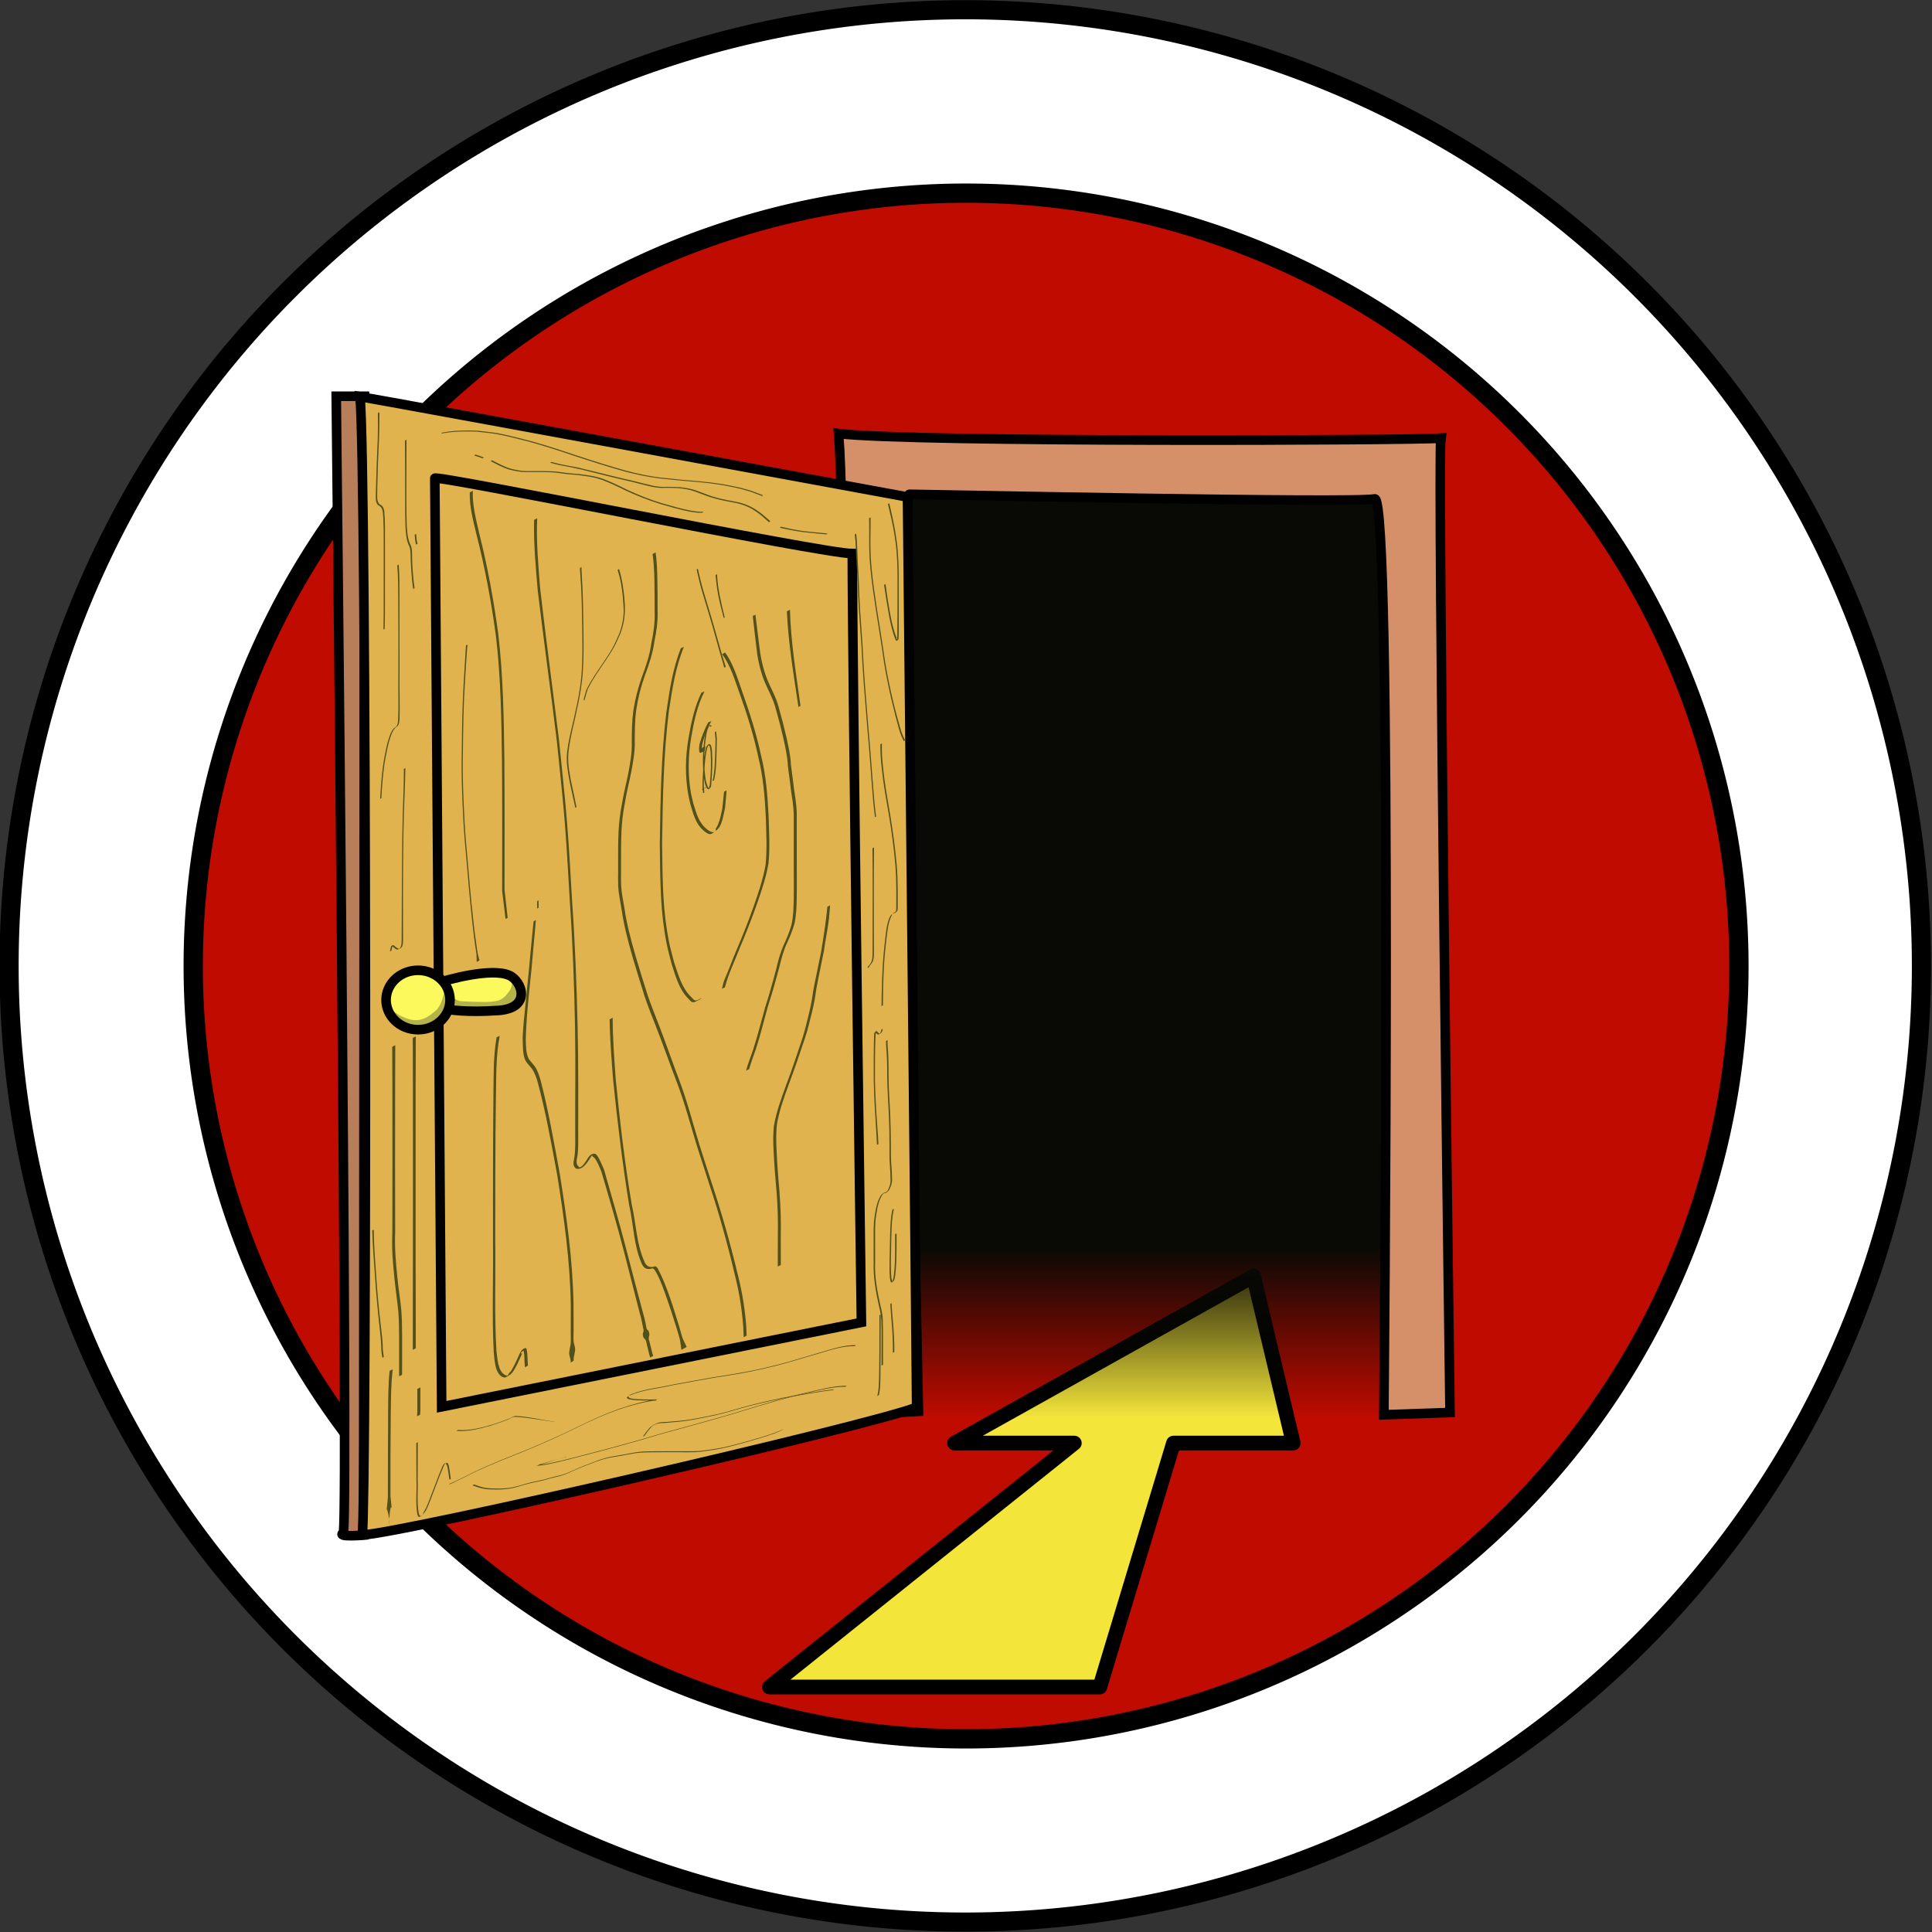 <?xml version="1.0" encoding="UTF-8" standalone="no"?>
<!-- Created with Inkscape (http://www.inkscape.org/) -->
<svg
   xmlns:dc="http://purl.org/dc/elements/1.1/"
   xmlns:cc="http://creativecommons.org/ns#"
   xmlns:rdf="http://www.w3.org/1999/02/22-rdf-syntax-ns#"
   xmlns:svg="http://www.w3.org/2000/svg"
   xmlns="http://www.w3.org/2000/svg"
   xmlns:xlink="http://www.w3.org/1999/xlink"
   xmlns:sodipodi="http://sodipodi.sourceforge.net/DTD/sodipodi-0.dtd"
   xmlns:inkscape="http://www.inkscape.org/namespaces/inkscape"
   width="500"
   height="500"
   id="svg2"
   sodipodi:version="0.32"
   inkscape:version="0.46"
   sodipodi:docname="exit.svg"
   inkscape:output_extension="org.inkscape.output.svg.inkscape"
   version="1.0">
  <rect width="100%" height="100%" fill="#333333" stroke="none"/>
  <defs
     id="defs4">
    <linearGradient
       id="linearGradient3670">
      <stop
         style="stop-color:#090905;stop-opacity:1;"
         offset="0"
         id="stop3672" />
      <stop
         style="stop-color:#090905;stop-opacity:0;"
         offset="1"
         id="stop3674" />
    </linearGradient>
    <inkscape:perspective
       sodipodi:type="inkscape:persp3d"
       inkscape:vp_x="0 : 526.18109 : 1"
       inkscape:vp_y="0 : 1000 : 0"
       inkscape:vp_z="744.09448 : 526.18109 : 1"
       inkscape:persp3d-origin="372.04724 : 350.78739 : 1"
       id="perspective10" />
    <linearGradient
       inkscape:collect="always"
       xlink:href="#linearGradient3670"
       id="linearGradient3676"
       x1="327.955"
       y1="517.673"
       x2="327.955"
       y2="561.599"
       gradientUnits="userSpaceOnUse" />
  </defs>
  <sodipodi:namedview
     id="base"
     pagecolor="#ffffff"
     bordercolor="#666666"
     borderopacity="1.0"
     inkscape:pageopacity="0.0"
     inkscape:pageshadow="2"
     inkscape:zoom="1"
     inkscape:cx="231.84307"
     inkscape:cy="157.03431"
     inkscape:document-units="px"
     inkscape:current-layer="layer1"
     showgrid="false"
     inkscape:window-width="1280"
     inkscape:window-height="982"
     inkscape:window-x="0"
     inkscape:window-y="42"
     showguides="true"
     inkscape:guide-bbox="true" />
  <g
     inkscape:label="Calque 1"
     inkscape:groupmode="layer"
     id="layer1"
     transform="translate(-40,-194.862)">
    <path
       sodipodi:type="arc"
       style="opacity:1;fill:#ffffff;fill-opacity:1;stroke:#000000;stroke-width:4.18;stroke-linecap:round;stroke-linejoin:round;stroke-miterlimit:4;stroke-dasharray:none;stroke-opacity:1"
       id="path3400"
       sodipodi:cx="583"
       sodipodi:cy="71.36219"
       sodipodi:rx="209"
       sodipodi:ry="209"
       d="M 792,71.362 A 209,209 0 1 1 374,71.362 A 209,209 0 1 1 792,71.362 z"
       transform="matrix(1.184,0,0,1.184,-400.464,360.346)" />
    <path
       transform="matrix(0.957,0,0,0.957,-267.912,376.571)"
       d="M 792,71.362 A 209,209 0 1 1 374,71.362 A 209,209 0 1 1 792,71.362 z"
       sodipodi:ry="209"
       sodipodi:rx="209"
       sodipodi:cy="71.36219"
       sodipodi:cx="583"
       id="path3468"
       style="opacity:1;fill:#bf0b00;fill-opacity:1;stroke:#000000;stroke-width:5.212;stroke-linecap:round;stroke-linejoin:round;stroke-miterlimit:4;stroke-dasharray:none;stroke-opacity:1"
       sodipodi:type="arc" />
    <g
       id="g3689">
      <path
         id="path3684"
         d="M 364.402,525.109 L 287.042,568.331 L 318.034,568.331 L 239.132,631.459 L 324.635,631.459 L 343.697,568.331 L 374.689,568.331 L 364.402,525.109 z"
         style="opacity:1;fill:#f3e53a;fill-opacity:1;stroke:#000000;stroke-width:3.806;stroke-linecap:round;stroke-linejoin:round;stroke-miterlimit:4;stroke-dasharray:none;stroke-opacity:1" />
      <rect
         y="319.828"
         x="271.024"
         height="241.771"
         width="129.763"
         id="rect2616"
         style="fill:url(#linearGradient3676);fill-opacity:1;stroke:none;stroke-width:3;stroke-linecap:round;stroke-linejoin:round;stroke-miterlimit:4;stroke-dasharray:none;stroke-opacity:1" />
      <path
         sodipodi:nodetypes="cssccccsc"
         id="path2385"
         d="M 277.696,560.123 C 277.696,560.123 272.382,322.78 275.334,322.78 C 278.286,322.78 391.054,325.141 395.777,323.96 C 400.5,322.78 398.138,561.008 398.138,561.008 L 415.26,560.418 C 415.26,560.418 411.984,313.839 412.899,308.256 C 406.699,308.846 276.517,309.405 257.031,307.075 C 260.276,348.139 254.375,561.008 259.098,561.008 C 263.858,561.008 277.696,560.123 277.696,560.123 z"
         style="fill:#d5906a;fill-opacity:1;fill-rule:evenodd;stroke:#000000;stroke-width:2.48;stroke-linecap:butt;stroke-linejoin:miter;stroke-miterlimit:4;stroke-dasharray:none;stroke-opacity:1" />
      <path
         sodipodi:nodetypes="ccccc"
         id="path3157"
         d="M 134.322,297.413 L 127.017,297.413 C 127.017,297.413 130.148,579.212 128.895,591.528 C 126.808,592.781 134.114,592.154 134.114,592.154 L 134.322,297.413 z"
         style="fill:#b87e5a;fill-opacity:1;fill-rule:evenodd;stroke:#000000;stroke-width:2.48;stroke-linecap:butt;stroke-linejoin:miter;stroke-miterlimit:4;stroke-dasharray:none;stroke-opacity:1" />
      <path
         sodipodi:nodetypes="ccccc"
         id="path2383"
         d="M 274.862,323.488 C 274.862,323.488 140.249,298.691 133.164,297.51 C 134.935,314.337 134.935,583.857 133.755,592.123 C 144.677,591.532 264.234,564.078 277.223,559.06 C 277.223,551.975 274.862,323.488 274.862,323.488 z"
         style="fill:#e0b34e;fill-opacity:1;fill-rule:evenodd;stroke:#000000;stroke-width:2.48;stroke-linecap:butt;stroke-linejoin:miter;stroke-miterlimit:4;stroke-dasharray:none;stroke-opacity:1" />
      <path
         sodipodi:nodetypes="ccccc"
         id="path3159"
         d="M 152.53,318.647 L 154.301,558.942 L 262.935,537.097 C 262.935,537.097 260.574,365.879 260.574,338.13 C 252.899,338.13 151.939,317.466 152.53,318.647 z"
         style="fill:none;fill-rule:evenodd;stroke:#000000;stroke-width:2.48;stroke-linecap:butt;stroke-linejoin:miter;stroke-miterlimit:4;stroke-dasharray:none;stroke-opacity:1" />
      <g
         style="stroke-width:3;stroke-miterlimit:4;stroke-dasharray:none"
         transform="matrix(0.827,0,0,0.827,-22.441,205.747)"
         id="g3174">
        <path
           style="fill:#fcf95c;fill-opacity:1;fill-rule:evenodd;stroke:none;stroke-width:3;stroke-linecap:butt;stroke-linejoin:miter;stroke-miterlimit:4;stroke-dasharray:none;stroke-opacity:1"
           d="M 206.344,290.5 C 200.824,290.5 196.344,294.656 196.344,299.781 C 196.344,304.907 200.824,309.062 206.344,309.062 C 211.196,309.062 215.217,305.853 216.125,301.594 C 221.021,302.563 226.761,303.366 231.5,303.031 C 241.874,302.298 237.885,295.277 234.906,292.094 C 232.296,289.305 217.788,292.922 214.062,293.906 C 212.228,291.824 209.465,290.5 206.344,290.5 z"
           id="path3169" />
        <path
           style="fill:#b4b24a;fill-opacity:1;fill-rule:evenodd;stroke:none;stroke-width:3;stroke-linecap:butt;stroke-linejoin:miter;stroke-miterlimit:4;stroke-dasharray:none;stroke-opacity:1"
           d="M 196.475,299.925 C 196.475,300.935 197.864,303.397 201.652,305.102 C 205.723,306.934 208.422,306.201 211.879,303.082 C 214.388,300.818 214.657,295.695 214.657,295.695 C 214.657,295.695 217.12,300.051 219.898,300.177 C 231.25,300.693 232.146,300.493 234.608,297.399 C 236.676,294.8 235.113,292.98 235.113,292.98 C 235.113,292.98 244.457,301.187 231.956,303.334 C 219.456,305.481 216.551,302.135 216.551,302.135 C 216.551,302.135 214.91,310.026 206.197,308.89 C 197.485,307.753 196.98,300.051 196.475,299.925 z"
           id="path3167"
           sodipodi:nodetypes="csscsscscsc" />
        <path
           style="fill:none;fill-opacity:1;fill-rule:evenodd;stroke:#000000;stroke-width:3;stroke-linecap:butt;stroke-linejoin:miter;stroke-miterlimit:4;stroke-dasharray:none;stroke-opacity:1"
           d="M 214.181,293.924 C 214.181,293.924 229.049,289.417 234.907,292.083 C 238.982,293.938 241.875,302.312 231.501,303.045 C 221.127,303.778 215.797,302.727 215.797,302.727"
           id="path3165"
           sodipodi:nodetypes="cssc" />
        <path
           sodipodi:type="arc"
           style="opacity:1;fill:none;fill-opacity:1;stroke:#000000;stroke-width:3;stroke-linecap:round;stroke-linejoin:round;stroke-miterlimit:4;stroke-dasharray:none;stroke-opacity:1"
           id="path3163"
           sodipodi:cx="328.57144"
           sodipodi:cy="317.36218"
           sodipodi:rx="10"
           sodipodi:ry="9.2857141"
           d="M 338.571,317.362 A 10,9.286 0 1 1 318.571,317.362 A 10,9.286 0 1 1 338.571,317.362 z"
           transform="translate(-122.242,-17.591)" />
      </g>
      <path
         d="M 224.095,381.474 C 223.152,383.152 222.445,384.951 221.913,386.798 C 221.744,387.45 221.572,388.121 221.747,388.793 C 221.776,388.904 221.811,389.02 221.886,389.106 C 221.936,389.163 222.151,389.137 222.097,389.19 C 221.952,389.336 221.726,389.365 221.54,389.453 C 221.623,389.092 221.706,388.731 221.789,388.37 L 222.57,387.991 C 222.507,388.37 222.444,388.748 222.381,389.127 C 222.035,389.313 221.716,389.564 221.343,389.687 C 220.67,389.908 220.977,387.402 221.121,387.174 C 221.652,385.325 222.363,383.528 223.277,381.832 L 224.095,381.474 z"
         id="path2508"
         style="fill:#52501b;fill-opacity:1;stroke:none;stroke-width:3;stroke-linecap:round;stroke-linejoin:round;stroke-miterlimit:4;stroke-dasharray:none;stroke-opacity:1" />
      <path
         d="M 222.324,373.799 C 220.443,377.465 219.6,381.601 218.894,385.629 C 218.085,390.418 217.971,395.273 218.813,400.068 C 218.965,400.934 219.196,401.784 219.388,402.641 C 220.276,405.594 220.991,408.383 223.774,410.036 C 224.406,410.214 224.678,410.467 225.247,409.86 C 225.331,409.77 225.156,409.609 225.197,409.493 C 225.341,409.089 225.62,408.745 225.783,408.348 C 226.452,406.717 226.517,406.006 226.923,404.191 C 227.079,402.713 227.235,401.234 227.391,399.756 L 228.05,399.428 C 227.919,400.897 227.788,402.367 227.657,403.837 C 227.385,405.115 226.915,408.054 225.999,409.153 C 225.592,409.643 225.077,410.038 224.558,410.407 C 224.326,410.572 224.054,410.719 223.769,410.738 C 223.514,410.756 223.281,410.588 223.037,410.512 C 220.258,408.808 219.552,406.008 218.676,403.024 C 218.487,402.162 218.259,401.308 218.108,400.439 C 217.277,395.635 217.354,390.778 218.175,385.98 C 218.862,381.959 219.711,377.848 221.506,374.157 L 222.324,373.799 z"
         id="path2510"
         style="fill:#52501b;fill-opacity:1;stroke:none;stroke-width:3;stroke-linecap:round;stroke-linejoin:round;stroke-miterlimit:4;stroke-dasharray:none;stroke-opacity:1" />
      <path
         d="M 217.002,362.267 C 214.807,367.569 213.957,373.277 213.105,378.913 C 211.703,390.227 211.524,401.644 211.349,413.028 C 211.471,420.54 211.413,428.087 212.594,435.529 C 213.255,439.693 213.484,440.191 214.512,444.089 C 215.541,447.159 216.468,450.58 218.891,452.905 C 219.237,453.237 219.554,453.756 220.033,453.779 C 220.646,453.809 221.158,453.287 221.721,453.042 L 221.062,453.561 C 220.478,453.786 219.933,454.283 219.309,454.236 C 218.827,454.199 218.512,453.679 218.167,453.34 C 215.762,450.98 214.861,447.538 213.851,444.447 C 212.857,440.586 212.606,439.972 211.966,435.859 C 210.806,428.406 210.872,420.851 210.753,413.331 C 210.921,401.955 211.093,390.55 212.442,379.239 C 213.264,373.623 214.079,367.941 216.201,362.638 L 217.002,362.267 z"
         id="path2512"
         style="fill:#52501b;fill-opacity:1;stroke:none;stroke-width:3;stroke-linecap:round;stroke-linejoin:round;stroke-miterlimit:4;stroke-dasharray:none;stroke-opacity:1" />
      <path
         d="M 227.656,363.712 C 229.829,366.719 230.866,370.428 232.097,373.889 C 234.029,379.322 235.774,384.821 236.983,390.462 C 238.238,395.48 238.632,400.63 238.9,405.777 C 239.03,409.955 239.296,414.145 238.89,418.313 C 238.262,421.922 237.078,425.415 235.88,428.868 C 234.509,432.723 233.014,436.533 231.41,440.296 C 230.132,443.652 228.495,446.898 227.606,450.384 L 226.846,450.749 C 226.986,450.177 227.092,449.596 227.267,449.034 C 227.434,448.497 228.258,446.6 228.449,446.129 C 229.189,444.304 229.858,442.449 230.65,440.645 C 232.262,436.888 233.755,433.079 235.119,429.224 C 236.321,425.779 237.499,422.29 238.132,418.69 C 238.558,414.521 238.302,410.327 238.185,406.146 C 237.923,401.004 237.51,395.862 236.262,390.849 C 235.078,385.204 233.352,379.7 231.398,374.276 C 230.155,370.836 229.099,367.136 226.892,364.171 L 227.656,363.712 z"
         id="path2514"
         style="fill:#52501b;fill-opacity:1;stroke:none;stroke-width:3;stroke-linecap:round;stroke-linejoin:round;stroke-miterlimit:4;stroke-dasharray:none;stroke-opacity:1" />
      <path
         d="M 209.674,337.826 C 209.98,339.922 210.056,342.038 210.114,344.152 C 210.181,347.056 210.18,349.96 210.184,352.864 C 210.297,355.64 209.878,358.369 209.324,361.076 C 208.921,364.036 207.953,366.854 206.914,369.64 C 205.869,372.537 205.117,375.521 204.656,378.564 C 204.309,381.19 204.285,383.843 204.264,386.488 C 204.394,389.35 203.812,392.147 203.309,394.946 C 202.791,397.527 202.119,400.071 201.713,402.674 C 201.234,405.037 200.978,407.43 200.841,409.834 C 200.719,412.716 200.727,415.601 200.723,418.485 C 200.767,420.757 200.606,423.036 200.861,425.3 C 201.003,426.564 201.367,428.546 201.584,429.794 C 202.178,433.984 203.28,438.07 204.444,442.131 C 205.454,445.577 206.526,449.004 207.614,452.426 C 208.485,455.007 209.526,457.525 210.498,460.068 C 212.325,464.775 213.938,469.555 215.738,474.273 C 217.841,479.797 219.288,485.532 221.022,491.174 C 221.553,492.905 223.692,499.483 224.242,501.183 C 226.899,509.178 229.178,517.281 231.12,525.475 C 232.143,529.6 232.801,533.797 233.124,538.032 C 233.21,539.73 233.177,538.896 233.225,540.534 L 232.455,540.929 C 232.412,539.291 232.442,540.125 232.364,538.426 C 232.07,534.186 231.432,529.981 230.429,525.847 C 228.509,517.644 226.299,509.517 223.626,501.522 C 223.195,500.192 220.817,492.879 220.395,491.517 C 218.649,485.885 217.182,480.161 215.06,474.65 C 213.246,469.943 211.598,465.179 209.751,460.484 C 208.761,457.946 207.738,455.418 206.866,452.837 C 205.787,449.41 204.731,445.976 203.707,442.532 C 202.555,438.464 201.448,434.374 200.858,430.18 C 200.672,429.116 200.246,426.766 200.118,425.686 C 199.848,423.422 200.01,421.143 199.964,418.871 C 199.966,415.988 199.954,413.103 200.069,410.222 C 200.199,407.815 200.455,405.42 200.936,403.055 C 201.341,400.449 202.015,397.902 202.542,395.319 C 203.048,392.528 203.622,389.734 203.495,386.879 C 203.518,384.23 203.538,381.572 203.887,378.941 C 204.349,375.892 205.101,372.902 206.145,369.997 C 207.185,367.218 208.147,364.404 208.55,361.451 C 209.107,358.748 209.533,356.025 209.422,353.253 C 209.42,350.35 209.418,347.447 209.351,344.544 C 209.286,342.438 209.209,340.328 208.884,338.243 L 209.674,337.826 z"
         id="path2516"
         style="fill:#52501b;fill-opacity:1;stroke:none;stroke-width:3;stroke-linecap:round;stroke-linejoin:round;stroke-miterlimit:4;stroke-dasharray:none;stroke-opacity:1" />
      <path
         d="M 241.283,522.636 C 241.3,520.162 241.299,517.687 241.301,515.213 C 241.377,511.254 241.293,507.312 240.983,503.364 C 240.653,499.739 240.356,496.112 240.194,492.476 C 240.078,490.436 240.076,488.405 240.269,486.371 C 240.868,482.74 242.153,479.263 243.402,475.815 C 244.915,471.847 246.256,467.821 247.588,463.791 C 248.294,461.649 248.789,459.449 249.336,457.264 C 249.806,455.315 250.204,453.357 250.448,451.367 C 251.073,447.999 251.818,444.654 252.485,441.293 C 253.143,437.38 253.75,433.466 254.129,429.516 L 254.826,429.169 C 254.732,430.294 254.67,431.422 254.544,432.544 C 254.228,435.351 253.601,438.128 253.234,440.929 C 252.576,444.283 251.839,447.621 251.226,450.982 C 250.988,452.975 250.6,454.936 250.126,456.885 C 249.569,459.075 249.077,461.284 248.357,463.43 C 247.003,467.461 245.652,471.491 244.145,475.468 C 242.902,478.902 241.639,482.365 241.05,485.983 C 240.857,488.014 240.858,490.043 240.959,492.082 C 241.105,495.724 241.379,499.358 241.706,502.988 C 242.019,506.932 242.145,510.869 242.061,514.826 C 242.063,517.294 242.062,519.762 242.079,522.23 L 241.283,522.636 z"
         id="path2518"
         style="fill:#52501b;fill-opacity:1;stroke:none;stroke-width:3;stroke-linecap:round;stroke-linejoin:round;stroke-miterlimit:4;stroke-dasharray:none;stroke-opacity:1" />
      <path
         d="M 233.083,471.925 C 233.577,470.103 234.287,468.345 234.893,466.558 C 236.087,462.932 236.983,459.217 238.027,455.547 C 239.086,452.274 240.01,448.965 240.881,445.639 C 241.369,443.567 241.906,441.51 242.76,439.556 C 243.564,437.832 244.31,436.083 244.821,434.248 C 245.328,432.07 245.373,429.822 245.422,427.596 C 245.451,425.602 245.438,423.606 245.432,421.611 C 245.427,420.083 245.422,418.555 245.419,417.028 C 245.421,415.314 245.423,413.6 245.424,411.887 C 245.426,409.793 245.425,407.699 245.426,405.606 C 245.36,403.447 245.005,401.322 244.677,399.193 C 244.47,397.166 244.142,395.154 243.907,393.13 C 243.816,390.764 243.29,388.458 242.786,386.154 C 242.189,383.512 241.511,380.892 240.766,378.288 C 240.078,375.523 238.525,373.097 237.546,370.432 C 236.595,367.802 236.018,365.072 235.743,362.295 C 235.41,359.629 235.11,356.959 234.815,354.289 L 235.503,353.929 C 235.828,356.588 236.144,359.248 236.49,361.904 C 236.784,364.67 237.353,367.392 238.3,370.014 C 239.271,372.685 240.824,375.113 241.522,377.876 C 242.267,380.482 242.944,383.104 243.544,385.747 C 244.048,388.052 244.592,390.357 244.682,392.724 C 244.912,394.748 245.243,396.758 245.449,398.785 C 245.773,400.919 246.132,403.048 246.202,405.211 C 246.202,407.304 246.201,409.397 246.203,411.49 C 246.204,413.201 246.206,414.913 246.21,416.625 C 246.21,418.154 246.21,419.684 246.213,421.213 C 246.219,423.21 246.227,425.207 246.196,427.204 C 246.148,429.435 246.105,431.687 245.61,433.873 C 245.107,435.712 244.363,437.467 243.555,439.192 C 242.691,441.141 242.152,443.198 241.658,445.268 C 240.77,448.599 239.843,451.915 238.772,455.193 C 237.729,458.855 236.847,462.564 235.679,466.189 C 235.081,467.969 234.377,469.718 233.888,471.532 L 233.083,471.925 z"
         id="path2520"
         style="fill:#52501b;fill-opacity:1;stroke:none;stroke-width:3;stroke-linecap:round;stroke-linejoin:round;stroke-miterlimit:4;stroke-dasharray:none;stroke-opacity:1" />
      <path
         d="M 244.439,352.663 C 244.651,361 246.041,369.295 247.166,377.547 L 246.642,377.824 C 245.422,369.615 244.007,361.368 243.646,353.067 L 244.439,352.663 z"
         id="path2522"
         style="fill:#52501b;fill-opacity:1;stroke:none;stroke-width:3;stroke-linecap:round;stroke-linejoin:round;stroke-miterlimit:4;stroke-dasharray:none;stroke-opacity:1" />
      <path
         d="M 162.374,321.89 C 162.2,325.658 163.219,329.337 164.046,332.978 C 166.198,341.554 167.782,350.262 168.962,359.022 C 170.228,369.879 170.398,380.82 170.529,391.738 C 170.619,402.859 170.59,413.981 170.571,425.103 C 170.841,427.533 171.112,429.963 171.382,432.394 L 170.831,432.682 C 170.541,430.26 170.251,427.837 169.96,425.414 C 169.965,414.293 170.001,403.172 169.915,392.052 C 169.779,381.14 169.611,370.203 168.334,359.352 C 167.148,350.604 165.54,341.909 163.353,333.352 C 162.502,329.721 161.454,326.058 161.578,322.296 L 162.374,321.89 z"
         id="path2524"
         style="fill:#52501b;fill-opacity:1;stroke:none;stroke-width:3;stroke-linecap:round;stroke-linejoin:round;stroke-miterlimit:4;stroke-dasharray:none;stroke-opacity:1" />
      <path
         d="M 179.024,329.005 C 178.757,335.159 179.317,341.284 179.819,347.41 C 181.313,360.407 183.074,373.371 184.664,386.356 C 184.911,388.765 185.162,391.175 185.407,393.585 C 185.917,398.602 186.353,402.811 186.761,407.832 C 187.311,414.612 187.64,421.408 188.072,428.197 C 188.827,438.891 189.223,449.604 189.483,460.32 C 189.597,465.249 189.632,470.179 189.649,475.109 C 189.655,476.953 189.654,478.798 189.647,480.642 C 189.639,482.94 189.638,485.238 189.638,487.536 C 189.618,489.59 189.736,491.644 189.481,493.686 C 189.377,494.803 188.803,495.928 189.755,496.779 C 189.992,497.248 190.356,496.666 190.602,496.805 C 190.707,496.863 190.222,497.073 190.28,496.968 C 190.386,496.773 190.61,496.671 190.763,496.51 C 191.319,495.929 191.278,495.919 191.729,495.228 C 192.255,494.44 192.735,493.331 193.955,493.445 C 194.743,493.518 196.17,497.212 196.331,497.593 C 198.383,504.757 200.473,511.907 202.326,519.127 C 203.66,524.174 204.936,529.238 206.309,534.274 C 206.417,534.67 206.529,535.065 206.634,535.461 C 206.798,536.084 206.94,536.642 207.064,537.27 C 207.087,537.384 207.288,538.619 207.342,538.724 C 207.461,538.957 207.691,539.114 207.865,539.309 C 207.931,539.594 208.061,539.871 208.064,540.164 C 208.068,540.548 207.873,540.919 207.886,541.304 C 207.897,541.624 208.053,541.923 208.133,542.234 C 208.379,543.185 208.572,544.145 208.826,545.095 C 208.902,545.318 208.978,545.54 209.054,545.763 L 208.279,546.19 C 208.205,545.965 208.13,545.739 208.056,545.513 C 207.804,544.563 207.611,543.602 207.364,542.651 C 207.283,542.339 207.258,542.006 207.115,541.717 C 206.976,541.439 206.672,541.266 206.535,540.987 C 206.406,540.722 206.403,540.412 206.336,540.124 C 206.412,539.797 206.548,539.477 206.563,539.142 C 206.573,538.893 206.456,538.656 206.41,538.412 C 206.174,537.158 205.933,535.905 205.56,534.682 C 204.226,529.625 203.001,524.54 201.67,519.482 C 199.816,512.273 197.722,505.134 195.614,497.996 C 195.098,496.819 194.681,495.621 193.9,494.586 C 193.719,494.346 193.363,494.248 193.239,493.975 C 193.179,493.843 193.561,493.498 193.448,493.591 C 193.221,493.777 192.678,494.654 192.535,494.874 C 191.823,495.998 190.532,497.841 188.994,497.25 C 187.993,496.316 188.567,495.284 188.689,494.077 C 188.961,492.036 188.851,489.983 188.868,487.929 C 188.868,485.633 188.867,483.337 188.864,481.041 C 188.863,479.193 188.877,477.344 188.889,475.496 C 188.912,470.551 188.899,465.605 188.817,460.661 C 188.617,449.93 188.228,439.204 187.494,428.495 C 187.069,421.704 186.745,414.907 186.2,408.124 C 185.777,402.869 185.387,399.131 184.853,393.874 C 184.609,391.464 184.359,389.055 184.112,386.645 C 182.523,373.672 180.731,360.723 179.174,347.745 C 178.649,341.642 178.073,335.544 178.227,329.41 L 179.024,329.005 z"
         id="path2526"
         style="fill:#52501b;fill-opacity:1;stroke:none;stroke-width:3;stroke-linecap:round;stroke-linejoin:round;stroke-miterlimit:4;stroke-dasharray:none;stroke-opacity:1" />
      <path
         d="M 198.565,458.257 C 198.556,463.562 198.969,468.869 199.351,474.159 C 200.408,484.951 201.671,495.727 203.46,506.424 C 204.645,511.46 204.677,516.931 206.917,521.675 C 207.436,522.612 208.069,522.868 209.083,522.706 C 209.274,522.676 209.468,522.53 209.653,522.59 C 209.878,522.662 210.006,522.902 210.183,523.059 C 212.71,527.844 214.206,533.173 215.826,538.322 C 216.892,542.011 216.236,540.312 217.711,543.45 L 216.354,544.192 C 215.819,540.607 216.206,542.442 215.142,538.697 C 214.143,535.503 213.119,532.318 211.971,529.173 C 211.403,527.614 210.879,526.201 210.134,524.73 C 209.924,524.316 209.665,523.929 209.431,523.528 C 209.268,523.394 209.146,523.182 208.943,523.127 C 208.754,523.075 208.561,523.211 208.367,523.237 C 208.178,523.263 207.987,523.291 207.796,523.283 C 206.977,523.248 206.556,522.79 206.164,522.101 C 203.98,517.308 203.987,511.825 202.831,506.758 C 201.09,496.055 199.804,485.286 198.69,474.501 C 198.282,469.231 197.85,463.947 197.771,458.661 L 198.565,458.257 z"
         id="path2528"
         style="fill:#52501b;fill-opacity:1;stroke:none;stroke-width:3;stroke-linecap:round;stroke-linejoin:round;stroke-miterlimit:4;stroke-dasharray:none;stroke-opacity:1" />
      <path
         d="M 169.325,462.939 C 168.295,468.244 168.445,473.755 168.337,479.14 C 168.166,491.283 168.17,503.427 168.164,515.571 C 168.305,525.153 167.907,534.752 168.467,544.324 C 168.733,546.119 168.732,549.815 170.817,550.764 C 171.012,550.852 171.238,550.836 171.449,550.873 C 171.429,550.849 171.373,550.828 171.389,550.802 C 172.949,548.438 171.169,551.56 172.7,548.908 C 173.329,547.818 173.808,546.665 174.33,545.522 C 174.727,544.707 175.025,543.908 176.071,543.73 C 176.332,543.686 176.458,545.162 176.474,545.307 C 176.548,546.302 176.529,547.296 176.63,548.289 L 175.846,548.699 C 175.743,547.706 175.763,546.712 175.689,545.717 C 175.652,545.38 175.616,544.841 175.499,544.501 C 175.471,544.418 175.309,544.355 175.356,544.281 C 175.471,544.099 175.674,543.829 175.877,543.899 C 176.341,544.061 174.003,545.048 175.118,545.162 C 174.53,546.437 173.228,549.631 172.208,550.481 C 171.763,550.852 171.217,551.08 170.721,551.38 C 170.504,551.332 170.27,551.333 170.071,551.235 C 167.97,550.197 168.02,546.554 167.766,544.686 C 167.285,535.089 167.709,525.472 167.581,515.868 C 167.585,503.735 167.571,491.602 167.689,479.469 C 167.766,474.1 167.595,468.624 168.514,463.32 L 169.325,462.939 z"
         id="path2530"
         style="fill:#52501b;fill-opacity:1;stroke:none;stroke-width:3;stroke-linecap:round;stroke-linejoin:round;stroke-miterlimit:4;stroke-dasharray:none;stroke-opacity:1" />
      <path
         d="M 187.674,547.521 C 187.827,546.641 187.279,545.877 187.304,545.033 C 187.33,544.157 187.631,543.327 187.696,542.455 C 187.764,541.562 187.7,540.659 187.702,539.761 C 187.707,537.346 187.713,534.931 187.718,532.516 C 187.534,521.193 185.97,510.01 184.207,498.954 C 182.706,490.881 181.269,482.739 179.146,474.895 C 178.762,473.591 178.318,472.325 177.559,471.318 C 177.114,470.727 176.604,470.24 176.164,469.638 C 175.312,468.179 175.342,466.26 175.289,464.508 C 175.283,464.081 175.255,463.654 175.271,463.228 C 175.374,460.527 175.702,457.825 175.966,455.147 C 176.948,445.199 175.68,457.569 176.848,446.29 C 177.575,438.403 177.168,442.718 178.082,433.347 L 178.693,432.953 C 177.853,442.283 178.239,437.984 177.535,445.848 C 176.936,451.866 176.198,457.915 176.069,463.984 C 176.124,465.704 176.093,467.596 176.925,469.033 C 177.363,469.634 177.876,470.127 178.315,470.725 C 179.07,471.754 179.507,473.041 179.885,474.362 C 181.94,482.253 183.341,490.417 184.845,498.507 C 186.603,509.559 188.192,520.73 188.425,532.045 C 188.431,534.453 188.437,536.86 188.442,539.268 C 188.444,540.164 188.373,541.065 188.447,541.956 C 188.506,542.657 188.818,543.305 188.84,544.011 C 188.871,545.016 188.355,545.963 188.47,546.991 L 187.674,547.521 z"
         id="path2532"
         style="fill:#52501b;fill-opacity:1;stroke:none;stroke-width:3;stroke-linecap:round;stroke-linejoin:round;stroke-miterlimit:4;stroke-dasharray:none;stroke-opacity:1" />
      <path
         d="M 142.3,465.359 C 142.279,468.688 142.275,472.017 142.262,475.346 C 142.249,482.236 142.239,489.127 142.245,496.017 C 142.239,501.894 142.259,507.77 142.27,513.647 C 142.109,517.5 142.403,521.316 142.808,525.142 C 143.081,528.087 143.582,531.003 143.856,533.948 C 144.036,536.193 144.054,538.446 144.068,540.697 C 144.07,543.077 144.065,545.456 144.063,547.836 C 144.061,549.58 144.064,548.638 144.053,550.663 L 143.297,551.048 C 143.289,549.03 143.29,549.97 143.291,548.229 C 143.294,545.85 143.3,543.471 143.292,541.093 C 143.28,538.843 143.265,536.592 143.088,534.348 C 142.822,531.399 142.337,528.478 142.066,525.53 C 141.661,521.699 141.354,517.88 141.535,514.022 C 141.545,508.136 141.565,502.251 141.559,496.366 C 141.565,489.482 141.555,482.598 141.542,475.713 C 141.529,472.397 141.525,469.081 141.504,465.765 L 142.3,465.359 z"
         id="path2534"
         style="fill:#52501b;fill-opacity:1;stroke:none;stroke-width:3;stroke-linecap:round;stroke-linejoin:round;stroke-miterlimit:4;stroke-dasharray:none;stroke-opacity:1" />
      <path
         d="M 147.613,463.068 C 147.58,467.497 147.57,471.925 147.568,476.354 C 147.552,483.452 147.562,490.55 147.56,497.648 C 147.55,504.546 147.568,511.445 147.566,518.343 C 147.57,523.264 147.579,528.185 147.59,533.107 C 147.596,535.779 147.599,538.451 147.604,541.123 C 147.607,542.015 147.608,542.907 147.607,543.798 L 146.825,544.197 C 146.824,543.304 146.825,542.411 146.827,541.519 C 146.832,538.842 146.836,536.165 146.842,533.487 C 146.853,528.558 146.862,523.629 146.865,518.7 C 146.864,511.8 146.882,504.899 146.872,497.999 C 146.87,490.903 146.88,483.808 146.864,476.712 C 146.861,472.299 146.852,467.886 146.819,463.473 L 147.613,463.068 z"
         id="path2536"
         style="fill:#52501b;fill-opacity:1;stroke:none;stroke-width:3;stroke-linecap:round;stroke-linejoin:round;stroke-miterlimit:4;stroke-dasharray:none;stroke-opacity:1" />
      <path
         d="M 148.795,553.92 C 148.784,555.569 148.788,557.219 148.79,558.869 C 148.815,559.584 148.79,560.289 148.722,561 L 147.93,561.394 C 148.001,560.685 148.026,559.983 148.003,559.269 C 148.005,557.621 148.01,555.973 147.999,554.325 L 148.795,553.92 z"
         id="path2538"
         style="fill:#52501b;fill-opacity:1;stroke:none;stroke-width:3;stroke-linecap:round;stroke-linejoin:round;stroke-miterlimit:4;stroke-dasharray:none;stroke-opacity:1" />
      <path
         d="M 141.641,549.273 C 141.18,552.991 141.193,556.74 141.132,560.474 C 141.042,567.694 141.044,574.914 141.054,582.134 C 141.656,588.603 141.278,581.467 140.733,587.856 C 140.665,588.66 140.828,589.467 140.875,590.272 L 140.844,590.286 C 140.796,589.481 140.825,588.669 140.702,587.87 C 139.973,583.143 139.887,588.149 140.381,582.423 C 140.397,575.205 140.398,567.987 140.444,560.769 C 140.483,557.048 140.444,553.315 140.842,549.606 L 141.641,549.273 z"
         id="path2540"
         style="fill:#52501b;fill-opacity:1;stroke:none;stroke-width:3;stroke-linecap:round;stroke-linejoin:round;stroke-miterlimit:4;stroke-dasharray:none;stroke-opacity:1" />
      <path
         d="M 138.193,301.566 C 138.186,303.828 138.181,306.088 138.094,308.349 C 137.878,312.476 137.739,316.607 137.65,320.739 C 137.648,320.894 137.611,322.909 137.613,323.191 C 137.619,323.978 137.638,324.68 138.155,325.298 C 139.004,325.768 139.208,326.082 139.438,327.028 C 139.708,330.133 139.626,333.263 139.629,336.378 C 139.626,341.07 139.625,345.763 139.623,350.456 C 139.651,352.846 139.612,355.233 139.543,357.622 L 139.235,357.778 C 139.291,355.392 139.321,353.007 139.3,350.62 C 139.304,345.928 139.317,341.235 139.306,336.542 C 139.294,333.441 139.36,330.322 139.058,327.233 C 138.824,326.282 138.616,326.009 137.779,325.524 C 137.263,324.885 137.247,324.179 137.249,323.376 C 137.249,323.165 137.303,320.98 137.305,320.914 C 137.419,316.781 137.563,312.648 137.759,308.518 C 137.835,306.267 137.824,304.018 137.799,301.766 L 138.193,301.566 z"
         id="path2542"
         style="fill:#52501b;fill-opacity:1;stroke:none;stroke-width:3;stroke-linecap:round;stroke-linejoin:round;stroke-miterlimit:4;stroke-dasharray:none;stroke-opacity:1" />
      <path
         d="M 143.195,340.979 C 143.422,343.875 143.365,346.791 143.379,349.695 C 143.399,356.085 143.398,362.475 143.403,368.865 C 143.336,372.901 143.515,376.941 143.405,380.976 C 143.346,381.505 143.352,382.115 143.03,382.575 C 142.862,382.813 142.543,382.997 142.323,383.182 C 142.195,383.346 142.05,383.497 141.938,383.672 C 141.474,384.398 141.297,384.882 141.012,385.727 C 140.405,387.524 140.079,389.373 139.723,391.232 C 139.123,394.605 138.891,398.023 138.693,401.438 L 138.389,401.591 C 138.575,398.178 138.808,394.764 139.394,391.392 C 139.741,389.537 140.058,387.693 140.648,385.897 C 140.928,385.044 141.093,384.577 141.545,383.841 C 141.653,383.665 141.793,383.511 141.916,383.347 C 142.133,383.162 142.457,382.982 142.631,382.754 C 142.972,382.306 142.971,381.688 143.039,381.161 C 143.199,377.115 143.042,373.06 143.114,369.012 C 143.116,362.626 143.117,356.24 143.069,349.853 C 143.038,346.966 143.076,344.063 142.803,341.187 L 143.195,340.979 z"
         id="path2544"
         style="fill:#52501b;fill-opacity:1;stroke:none;stroke-width:3;stroke-linecap:round;stroke-linejoin:round;stroke-miterlimit:4;stroke-dasharray:none;stroke-opacity:1" />
      <path
         d="M 144.914,393.655 C 144.856,397.703 144.634,401.747 144.513,405.793 C 144.335,412.589 144.304,419.387 144.286,426.184 C 144.277,430.156 144.289,434.129 144.313,438.101 C 144.29,438.845 144.329,439.953 143.523,440.346 C 143.311,440.45 143.086,440.528 142.868,440.619 C 142.235,440.542 141.926,439.924 141.384,439.677 C 141.472,439.634 141.568,439.495 141.65,439.549 C 141.721,439.596 141.574,439.704 141.55,439.786 C 141.446,440.15 141.402,440.534 141.301,440.901 L 140.908,441.089 C 140.951,440.933 141.177,439.76 141.233,439.71 C 141.38,439.578 141.581,439.524 141.755,439.432 C 142.277,439.697 142.594,440.29 143.219,440.352 C 143.184,440.403 143.051,440.508 143.113,440.506 C 143.214,440.503 143.295,440.413 143.372,440.347 C 143.95,439.849 143.917,438.971 143.947,438.287 C 143.966,434.302 143.983,430.317 143.996,426.332 C 144.028,419.535 144.064,412.737 144.219,405.942 C 144.326,401.914 144.542,397.885 144.521,393.855 L 144.914,393.655 z"
         id="path2546"
         style="fill:#52501b;fill-opacity:1;stroke:none;stroke-width:3;stroke-linecap:round;stroke-linejoin:round;stroke-miterlimit:4;stroke-dasharray:none;stroke-opacity:1" />
      <path
         d="M 224.406,396.984 C 224.985,394.611 225.016,392.142 225.104,389.714 C 225.111,389.441 225.188,386.523 225.175,386.22 C 225.146,385.583 225.049,384.951 224.987,384.317 L 225.32,384.143 C 225.386,384.777 225.487,385.409 225.517,386.047 C 225.526,386.243 225.452,389.376 225.448,389.54 C 225.362,391.963 225.346,394.423 224.8,396.796 L 224.406,396.984 z"
         id="path2548"
         style="fill:#52501b;fill-opacity:1;stroke:none;stroke-width:3;stroke-linecap:round;stroke-linejoin:round;stroke-miterlimit:4;stroke-dasharray:none;stroke-opacity:1" />
      <path
         d="M 221.969,398.974 C 222.422,399.11 222.261,399.179 222.399,398.676 L 222.787,398.511 C 221.846,399.396 222.306,399.429 221.602,399.222 L 221.969,398.974 z"
         id="path2550"
         style="fill:#52501b;fill-opacity:1;stroke:none;stroke-width:3;stroke-linecap:round;stroke-linejoin:round;stroke-miterlimit:4;stroke-dasharray:none;stroke-opacity:1" />
      <path
         d="M 223.843,382.933 C 223.73,382.883 223.433,382.706 223.285,382.825 C 223.241,382.861 223.401,382.906 223.388,382.961 C 223.329,383.226 223.163,383.456 223.087,383.716 C 222.799,384.704 222.723,385.564 222.578,386.595 C 222.127,389.977 222.11,393.392 222.657,396.759 C 222.725,397.038 223.12,398.991 223.689,398.894 C 223.757,398.882 223.515,398.847 223.516,398.778 C 223.516,398.511 223.632,398.256 223.69,397.995 C 223.982,395.16 224.1,392.292 223.913,389.445 C 223.869,389.15 223.841,388.853 223.782,388.56 C 223.667,387.991 223.729,387.929 223.289,387.689 C 223.265,387.676 223.333,387.737 223.325,387.763 C 223.23,388.048 223.068,388.31 222.986,388.6 C 222.859,389.052 222.797,389.52 222.702,389.98 C 222.402,391.959 222.287,393.96 222.197,395.957 C 222.166,396.651 222.107,397.344 222.122,398.038 C 222.136,398.678 222.231,399.314 222.285,399.953 L 221.952,400.126 C 221.899,399.485 221.806,398.847 221.793,398.204 C 221.779,397.51 221.84,396.816 221.871,396.121 C 221.959,394.128 222.063,392.131 222.345,390.153 C 222.395,389.893 222.622,388.3 222.921,387.924 C 223.706,386.938 224.011,387.638 224.15,388.366 C 224.206,388.661 224.232,388.961 224.273,389.259 C 224.44,392.107 224.315,394.972 224.068,397.812 C 224.017,398.076 224.047,398.369 223.915,398.602 C 222.994,400.237 222.376,397.495 222.301,396.948 C 221.778,393.572 221.804,390.155 222.232,386.765 C 222.328,386.039 222.53,383.8 222.998,383.129 C 223.161,382.897 223.394,382.713 223.637,382.569 C 223.81,382.466 224.083,382.636 224.219,382.697 L 223.843,382.933 z"
         id="path2552"
         style="fill:#52501b;fill-opacity:1;stroke:none;stroke-width:3;stroke-linecap:round;stroke-linejoin:round;stroke-miterlimit:4;stroke-dasharray:none;stroke-opacity:1" />
      <path
         d="M 227.449,367.656 C 226.677,365.147 225.993,362.61 225.273,360.085 C 224.192,356.046 222.93,352.059 221.741,348.051 C 221.159,346.139 220.714,344.195 220.291,342.244 L 220.612,342.072 C 221.045,344.019 221.498,345.959 222.067,347.873 C 223.256,351.881 224.505,355.871 225.604,359.905 C 226.329,362.423 227.014,364.955 227.837,367.442 L 227.449,367.656 z"
         id="path2554"
         style="fill:#52501b;fill-opacity:1;stroke:none;stroke-width:3;stroke-linecap:round;stroke-linejoin:round;stroke-miterlimit:4;stroke-dasharray:none;stroke-opacity:1" />
      <path
         d="M 225.57,343.461 C 225.732,347.266 226.658,350.969 227.562,354.649 L 227.303,354.789 C 226.973,353.513 226.613,352.243 226.312,350.959 C 225.752,348.561 225.391,346.112 225.18,343.66 L 225.57,343.461 z"
         id="path2556"
         style="fill:#52501b;fill-opacity:1;stroke:none;stroke-width:3;stroke-linecap:round;stroke-linejoin:round;stroke-miterlimit:4;stroke-dasharray:none;stroke-opacity:1" />
      <path
         d="M 200.214,342.145 C 200.945,344.45 201.293,346.836 201.544,349.233 C 201.899,352.581 201.808,355.506 200.599,358.696 C 200.352,359.346 200.032,359.965 199.749,360.6 C 198.61,363.195 196.929,365.478 195.357,367.816 C 193.995,369.842 194.293,369.403 193.053,371.431 C 191.655,374.064 192.288,372.578 191.306,375.952 L 190.999,376.097 C 191.943,372.727 191.319,374.212 192.715,371.58 C 193.938,369.584 193.683,369.956 195.021,367.963 C 196.59,365.626 198.275,363.347 199.413,360.754 C 199.696,360.121 200.016,359.503 200.263,358.855 C 200.966,357.004 201.381,355.012 201.413,353.03 C 201.425,352.33 201.252,350.149 201.199,349.413 C 200.943,347.025 200.606,344.641 199.826,342.359 L 200.214,342.145 z"
         id="path2558"
         style="fill:#52501b;fill-opacity:1;stroke:none;stroke-width:3;stroke-linecap:round;stroke-linejoin:round;stroke-miterlimit:4;stroke-dasharray:none;stroke-opacity:1" />
      <path
         d="M 190.503,341.637 C 190.501,341.86 190.489,342.083 190.496,342.306 C 190.541,343.809 190.674,345.31 190.739,346.812 C 190.827,348.846 190.831,349.363 190.887,351.467 C 190.926,356.356 191.136,361.253 190.961,366.142 C 190.925,367.155 190.855,368.167 190.802,369.179 C 190.391,374.328 189.13,379.343 187.999,384.366 C 187.572,386.481 187.093,388.62 187.042,390.789 C 187.032,391.214 187.056,391.639 187.064,392.064 C 187.264,395.035 187.982,397.929 188.599,400.831 C 188.806,401.803 188.992,402.78 189.188,403.754 L 188.894,403.912 C 188.072,400.043 187.052,396.197 186.706,392.247 C 186.697,391.822 186.671,391.396 186.679,390.971 C 186.722,388.793 187.223,386.649 187.662,384.528 C 188.823,379.505 190.088,374.483 190.506,369.328 C 190.559,368.316 190.629,367.304 190.666,366.291 C 190.841,361.406 190.629,356.514 190.573,351.628 C 190.51,349.608 190.499,348.945 190.403,346.985 C 190.33,345.489 190.189,343.996 190.117,342.5 C 190.106,342.279 190.112,342.058 190.11,341.837 L 190.503,341.637 z"
         id="path2560"
         style="fill:#52501b;fill-opacity:1;stroke:none;stroke-width:3;stroke-linecap:round;stroke-linejoin:round;stroke-miterlimit:4;stroke-dasharray:none;stroke-opacity:1" />
      <path
         d="M 179.008,429.977 C 179.016,429.336 179.025,428.696 179.034,428.056 L 179.369,427.885 C 179.378,428.516 179.387,429.148 179.396,429.779 L 179.008,429.977 z"
         id="path2562"
         style="fill:#52501b;fill-opacity:1;stroke:none;stroke-width:3;stroke-linecap:round;stroke-linejoin:round;stroke-miterlimit:4;stroke-dasharray:none;stroke-opacity:1" />
      <path
         d="M 160.984,361.686 C 160.688,365.036 160.525,368.396 160.306,371.752 C 159.945,377.465 159.866,383.191 159.805,388.914 C 159.64,395.412 159.925,401.903 160.275,408.389 C 160.355,409.536 160.424,410.683 160.515,411.828 C 160.594,412.825 161.046,417.691 161.132,418.707 C 161.415,422.039 161.684,425.366 162.025,428.693 C 162.391,432.359 162.797,436.024 163.334,439.67 C 163.432,440.335 163.508,441.003 163.639,441.663 C 163.756,442.258 163.931,442.84 164.077,443.428 L 163.367,443.802 C 163.348,443.147 163.367,442.489 163.31,441.837 C 163.251,441.165 163.112,440.504 163.017,439.837 C 162.907,439.056 162.793,438.276 162.693,437.494 C 162.328,434.616 162.029,431.728 161.74,428.842 C 161.401,425.514 161.134,422.185 160.852,418.852 C 160.833,418.624 160.251,412.171 160.235,411.973 C 160.143,410.828 160.074,409.681 159.994,408.535 C 159.64,402.05 159.348,395.561 159.51,389.064 C 159.566,383.345 159.646,377.623 159.986,371.912 C 160.194,368.569 160.35,365.223 160.597,361.883 L 160.984,361.686 z"
         id="path2564"
         style="fill:#52501b;fill-opacity:1;stroke:none;stroke-width:3;stroke-linecap:round;stroke-linejoin:round;stroke-miterlimit:4;stroke-dasharray:none;stroke-opacity:1" />
      <path
         d="M 147.668,335.802 C 147.435,334.967 147.393,334.097 147.324,333.237 L 147.694,333.045 C 147.766,333.898 147.813,334.762 148.057,335.588 L 147.668,335.802 z"
         id="path2566"
         style="fill:#52501b;fill-opacity:1;stroke:none;stroke-width:3;stroke-linecap:round;stroke-linejoin:round;stroke-miterlimit:4;stroke-dasharray:none;stroke-opacity:1" />
      <path
         d="M 145.205,308.685 C 145.182,311.665 145.176,314.645 145.172,317.625 C 145.169,321.988 145.127,326.351 145.264,330.712 C 145.363,332.349 145.45,334.035 146.092,335.565 C 146.437,336.179 146.566,336.83 146.625,337.522 C 146.644,339.244 146.685,340.958 146.824,342.676 C 146.92,344.156 147.074,345.628 147.284,347.096 L 146.926,347.285 C 146.706,345.817 146.56,344.345 146.464,342.863 C 146.322,341.15 146.268,339.441 146.238,337.723 C 146.178,337.036 146.05,336.389 145.712,335.778 C 145.078,334.234 145.013,332.534 144.922,330.888 C 144.81,326.523 144.861,322.156 144.848,317.79 C 144.844,314.821 144.838,311.853 144.815,308.884 L 145.205,308.685 z"
         id="path2568"
         style="fill:#52501b;fill-opacity:1;stroke:none;stroke-width:3;stroke-linecap:round;stroke-linejoin:round;stroke-miterlimit:4;stroke-dasharray:none;stroke-opacity:1" />
      <path
         d="M 163.074,312.508 C 164.256,312.885 163.535,312.644 165.227,313.26 L 164.904,313.478 C 163.181,312.886 163.915,313.117 162.713,312.755 L 163.074,312.508 z"
         id="path2570"
         style="fill:#52501b;fill-opacity:1;stroke:none;stroke-width:3;stroke-linecap:round;stroke-linejoin:round;stroke-miterlimit:4;stroke-dasharray:none;stroke-opacity:1" />
      <path
         d="M 239.005,330.003 C 238.194,329.312 237.429,328.558 236.585,327.907 C 235.933,327.403 235.448,327.112 234.756,326.667 C 233.11,325.686 231.286,325.137 229.409,324.826 C 227.538,324.506 225.685,324.095 223.871,323.533 C 222.488,323.084 221.151,322.514 219.781,322.028 C 218.395,321.54 216.946,321.315 215.488,321.192 C 214.377,321.116 213.264,321.117 212.151,321.118 C 210.966,321.191 209.808,321.052 208.649,320.821 C 207.082,320.479 205.534,320.056 203.979,319.661 C 202.035,319.228 200.101,318.755 198.164,318.289 C 195.715,317.7 193.276,317.068 190.829,316.47 C 189.343,316.128 187.858,315.798 186.359,315.515 C 185.781,315.406 185.198,315.323 184.624,315.193 C 183.876,315.023 183.139,314.807 182.396,314.614 L 182.693,314.41 C 183.441,314.598 184.184,314.807 184.937,314.974 C 187,315.431 189.11,315.687 191.153,316.246 C 193.606,316.839 196.048,317.47 198.503,318.055 C 200.44,318.523 202.376,318.99 204.32,319.425 C 205.878,319.816 207.428,320.24 208.997,320.578 C 210.157,320.805 211.317,320.934 212.5,320.864 C 213.612,320.864 214.725,320.865 215.835,320.945 C 217.294,321.072 218.743,321.304 220.131,321.791 C 221.501,322.271 222.833,322.85 224.214,323.299 C 226.026,323.864 227.881,324.269 229.752,324.586 C 231.63,324.904 233.454,325.46 235.099,326.447 C 235.768,326.878 236.303,327.202 236.935,327.688 C 237.783,328.339 238.55,329.094 239.38,329.769 L 239.005,330.003 z"
         id="path2572"
         style="fill:#52501b;fill-opacity:1;stroke:none;stroke-width:3;stroke-linecap:round;stroke-linejoin:round;stroke-miterlimit:4;stroke-dasharray:none;stroke-opacity:1" />
      <path
         d="M 221.737,327.56 C 220.535,327.624 219.359,327.417 218.182,327.208 C 215.737,326.683 213.327,326.013 210.93,325.303 C 207.889,324.377 204.925,323.186 202.035,321.866 C 199.961,320.82 197.866,319.826 195.689,319.012 C 194.271,318.525 192.803,318.224 191.318,318.039 C 190.191,317.844 189.054,317.726 187.913,317.665 C 186.592,317.593 185.29,317.333 183.975,317.19 C 182.722,317.066 181.463,317.047 180.205,317.036 C 179.06,317.029 177.915,317.032 176.769,317.034 C 175.476,317.105 174.214,316.938 172.956,316.652 C 171.212,316.347 169.626,315.568 168.067,314.764 C 167.714,314.577 167.36,314.39 167.007,314.203 L 167.345,313.981 C 167.702,314.166 168.059,314.35 168.416,314.534 C 169.972,315.341 171.559,316.109 173.302,316.412 C 174.56,316.693 175.825,316.849 177.117,316.781 C 178.262,316.78 179.407,316.776 180.552,316.784 C 181.81,316.799 183.069,316.815 184.322,316.944 C 185.637,317.089 186.94,317.349 188.262,317.414 C 189.404,317.476 190.539,317.598 191.666,317.792 C 193.15,317.983 194.618,318.286 196.031,318.782 C 198.203,319.602 200.294,320.596 202.362,321.649 C 205.252,322.967 208.21,324.17 211.254,325.081 C 213.657,325.787 216.073,326.457 218.526,326.967 C 219.708,327.173 220.889,327.372 222.095,327.3 L 221.737,327.56 z"
         id="path2574"
         style="fill:#52501b;fill-opacity:1;stroke:none;stroke-width:3;stroke-linecap:round;stroke-linejoin:round;stroke-miterlimit:4;stroke-dasharray:none;stroke-opacity:1" />
      <path
         d="M 154.491,306.806 C 155.61,306.612 156.732,306.463 157.865,306.377 C 159.797,306.266 161.733,306.237 163.666,306.341 C 164.168,306.397 164.67,306.452 165.172,306.509 C 166.223,306.628 167.676,306.783 168.711,306.963 C 170.825,307.331 172.912,307.888 174.994,308.4 C 179.652,309.545 184.211,311.052 188.754,312.582 C 193.113,314.04 197.507,315.392 201.924,316.663 C 204.869,317.423 207.844,318.078 210.865,318.457 C 211.528,318.54 215.088,318.892 215.709,318.955 C 219.302,319.274 222.911,319.522 226.478,320.08 C 228.51,320.398 229.788,320.702 231.792,321.133 C 235.468,322.178 233.566,321.554 237.484,323.05 L 237.218,323.229 C 233.28,321.754 235.188,322.372 231.509,321.33 C 229.498,320.897 228.238,320.596 226.199,320.278 C 222.629,319.72 219.017,319.476 215.421,319.159 C 214.738,319.092 211.292,318.755 210.57,318.665 C 207.547,318.286 204.572,317.628 201.624,316.868 C 197.208,315.597 192.817,314.24 188.459,312.782 C 183.916,311.252 179.357,309.744 174.697,308.605 C 172.611,308.096 170.52,307.545 168.401,307.181 C 167.347,307.001 165.922,306.853 164.852,306.736 C 164.348,306.681 163.844,306.628 163.34,306.575 C 161.403,306.481 159.461,306.514 157.525,306.628 C 156.387,306.719 155.26,306.872 154.137,307.071 L 154.491,306.806 z"
         id="path2576"
         style="fill:#52501b;fill-opacity:1;stroke:none;stroke-width:3;stroke-linecap:round;stroke-linejoin:round;stroke-miterlimit:4;stroke-dasharray:none;stroke-opacity:1" />
      <path
         d="M 242.167,331.174 C 244.11,331.673 246.078,332.035 248.062,332.323 C 250.099,332.569 252.146,332.719 254.186,332.939 L 253.874,333.161 C 251.83,332.949 249.78,332.799 247.74,332.55 C 245.744,332.262 243.763,331.905 241.802,331.424 L 242.167,331.174 z"
         id="path2578"
         style="fill:#52501b;fill-opacity:1;stroke:none;stroke-width:3;stroke-linecap:round;stroke-linejoin:round;stroke-miterlimit:4;stroke-dasharray:none;stroke-opacity:1" />
      <path
         d="M 261.582,332.972 C 261.816,334.843 261.826,336.731 261.911,338.611 C 261.981,340.178 262.078,341.743 262.162,343.309 C 262.203,344.192 262.249,345.075 262.285,345.958 C 262.397,348.681 262.37,349.043 262.538,351.812 C 262.736,355.08 263.005,358.344 263.213,361.612 C 263.517,368.731 264.15,375.829 264.715,382.931 C 265.342,389.533 265.744,396.153 266.332,402.759 C 266.46,403.907 266.588,405.055 266.716,406.203 L 266.437,406.349 C 266.304,405.203 266.172,404.057 266.039,402.911 C 265.462,396.302 265.064,389.679 264.441,383.073 C 263.877,375.973 263.242,368.876 262.93,361.758 C 262.72,358.492 262.447,355.23 262.243,351.965 C 262.068,349.182 262.096,348.852 261.977,346.116 C 261.939,345.235 261.891,344.353 261.848,343.472 C 261.759,341.909 261.655,340.347 261.576,338.783 C 261.482,336.914 261.467,335.034 261.197,333.178 L 261.582,332.972 z"
         id="path2580"
         style="fill:#52501b;fill-opacity:1;stroke:none;stroke-width:3;stroke-linecap:round;stroke-linejoin:round;stroke-miterlimit:4;stroke-dasharray:none;stroke-opacity:1" />
      <path
         d="M 265.31,328.769 C 265.334,332.158 265.17,335.554 265.34,338.942 C 265.391,339.966 265.494,340.987 265.572,342.01 C 266.253,348.88 267.503,355.674 268.527,362.497 C 269.304,368.378 270.526,374.188 272.045,379.919 C 272.724,382.115 273.1,384.492 274.305,386.486 C 274.247,386.413 274.19,386.339 274.132,386.265 L 274.527,386.087 C 274.329,386.292 274.13,386.497 273.932,386.702 C 272.759,384.68 272.386,382.304 271.729,380.091 C 270.243,374.345 269.023,368.531 268.25,362.643 C 267.231,355.821 265.976,349.029 265.279,342.162 C 265.198,341.14 265.093,340.12 265.038,339.097 C 264.856,335.723 265.008,332.34 264.927,328.964 L 265.31,328.769 z"
         id="path2582"
         style="fill:#52501b;fill-opacity:1;stroke:none;stroke-width:3;stroke-linecap:round;stroke-linejoin:round;stroke-miterlimit:4;stroke-dasharray:none;stroke-opacity:1" />
      <path
         d="M 269.182,346.016 C 269.527,348.76 269.96,351.486 270.461,354.205 C 270.841,356.175 271.311,358.145 272.052,360.014 C 271.583,360.266 272.454,360.315 272.349,360.459 C 272.286,360.545 272.14,360.626 272.049,360.57 C 271.975,360.525 272.109,360.407 272.125,360.322 C 272.189,359.987 272.196,359.487 272.211,359.18 C 272.285,355.497 272.272,351.812 272.274,348.128 C 272.282,344.653 272.333,341.176 272.035,337.709 C 271.845,335.493 271.739,335.01 271.415,332.835 C 271.008,330.299 270.384,327.809 269.79,325.313 L 270.153,325.117 C 270.727,327.624 271.329,330.126 271.73,332.669 C 272.049,334.828 272.158,335.349 272.346,337.548 C 272.642,341.015 272.588,344.492 272.59,347.967 C 272.595,351.641 272.62,355.315 272.589,358.989 C 272.588,359.043 272.581,360.281 272.463,360.401 C 271.939,360.929 271.891,360.655 271.676,360.224 C 270.954,358.341 270.497,356.363 270.122,354.386 C 269.626,351.673 269.191,348.954 268.794,346.226 L 269.182,346.016 z"
         id="path2584"
         style="fill:#52501b;fill-opacity:1;stroke:none;stroke-width:3;stroke-linecap:round;stroke-linejoin:round;stroke-miterlimit:4;stroke-dasharray:none;stroke-opacity:1" />
      <path
         d="M 268.237,387.261 C 268.161,389.372 268.313,391.473 268.55,393.569 C 268.941,397.679 269.706,401.74 270.395,405.808 C 271.086,410.044 271.665,414.295 272.056,418.57 C 272.247,420.741 272.316,422.92 272.333,425.098 C 272.337,426.463 272.332,427.828 272.33,429.193 C 272.325,429.811 272.46,430.507 271.912,430.924 C 271.949,431.125 270.956,431.259 270.824,431.461 C 270.795,431.506 270.904,431.559 270.886,431.609 C 270.819,431.804 270.673,431.962 270.586,432.149 C 270.487,432.365 270.415,432.594 270.329,432.816 C 270.237,433.127 270.129,433.433 270.051,433.748 C 269.795,434.787 269.729,435.406 269.582,436.494 C 269.318,438.448 269.119,440.404 268.941,442.368 C 268.662,445.804 268.567,449.252 268.522,452.699 C 268.513,453.478 268.514,454.256 268.514,455.035 L 268.134,455.228 C 268.138,454.446 268.144,453.664 268.161,452.882 C 268.233,449.43 268.338,445.977 268.608,442.533 C 268.787,440.573 268.979,438.619 269.231,436.667 C 269.37,435.585 269.432,434.96 269.677,433.925 C 269.752,433.611 269.856,433.305 269.945,432.994 C 270.301,432.044 270.326,431.845 271.167,431.184 C 271.171,431.181 271.618,430.917 271.668,430.951 C 271.728,430.992 271.556,431.041 271.5,431.087 C 272.076,430.704 271.937,430.001 271.945,429.389 C 271.954,428.022 271.964,426.656 271.96,425.289 C 271.948,423.107 271.895,420.924 271.715,418.748 C 271.347,414.469 270.777,410.214 270.076,405.977 C 269.385,401.913 268.615,397.856 268.202,393.751 C 267.959,391.662 267.8,389.566 267.845,387.461 L 268.237,387.261 z"
         id="path2586"
         style="fill:#52501b;fill-opacity:1;stroke:none;stroke-width:3;stroke-linecap:round;stroke-linejoin:round;stroke-miterlimit:4;stroke-dasharray:none;stroke-opacity:1" />
      <path
         d="M 268.497,461.129 C 268.35,461.847 268.063,462.413 267.28,462.59 C 267.2,462.608 267.126,462.533 267.048,462.504 C 266.983,462.445 266.913,462.391 266.854,462.326 C 266.805,462.273 266.597,461.978 266.507,461.928 C 266.471,461.909 266.354,461.91 266.385,461.936 C 266.882,462.358 266.725,461.492 266.587,462.834 C 266.417,466.64 266.446,470.453 266.438,474.262 C 266.509,478.437 266.766,482.604 267.071,486.767 C 267.178,488.156 267.276,489.545 267.336,490.937 L 266.953,491.134 C 266.904,489.737 266.818,488.342 266.723,486.947 C 266.445,482.776 266.201,478.603 266.122,474.423 C 266.12,470.623 266.09,466.82 266.21,463.021 C 266.274,462.221 266.124,462.239 266.748,461.675 C 266.859,461.575 267.282,462.172 267.415,462.256 C 267.487,462.278 267.607,462.25 267.632,462.321 C 267.654,462.388 267.423,462.494 267.491,462.477 C 267.904,462.38 267.998,461.636 268.1,461.324 L 268.497,461.129 z"
         id="path2588"
         style="fill:#52501b;fill-opacity:1;stroke:none;stroke-width:3;stroke-linecap:round;stroke-linejoin:round;stroke-miterlimit:4;stroke-dasharray:none;stroke-opacity:1" />
      <path
         d="M 266.191,414.182 C 266.155,418.162 266.15,422.141 266.144,426.121 C 266.136,431.076 266.146,436.031 266.169,440.986 C 266.131,442.338 266.28,443.478 265.32,444.515 C 264.979,444.872 265.138,444.65 264.899,445.219 L 264.508,445.4 C 264.729,444.817 264.572,445.042 264.916,444.684 C 265.9,443.658 265.768,442.525 265.822,441.163 C 265.845,436.199 265.856,431.236 265.847,426.272 C 265.841,422.308 265.836,418.345 265.8,414.381 L 266.191,414.182 z"
         id="path2590"
         style="fill:#52501b;fill-opacity:1;stroke:none;stroke-width:3;stroke-linecap:round;stroke-linejoin:round;stroke-miterlimit:4;stroke-dasharray:none;stroke-opacity:1" />
      <path
         d="M 269.7,464.049 C 269.661,465.243 269.792,466.433 269.867,467.624 C 269.969,469.577 269.965,471.534 269.97,473.489 C 269.977,476.774 270.239,480.053 270.393,483.334 C 270.512,485.968 270.539,488.606 270.56,491.243 C 270.574,492.815 270.53,494.386 270.655,495.954 C 270.758,497.13 270.814,498.309 270.844,499.489 C 270.926,500.434 270.841,501.133 270.481,502.001 C 270.278,502.524 270.053,503.042 269.572,503.356 C 269.345,503.704 268.812,503.611 268.503,503.826 C 268.457,503.858 268.683,503.711 268.659,503.761 C 268.611,503.859 268.495,503.904 268.425,503.987 C 268.346,504.081 268.286,504.19 268.216,504.291 C 267.647,505.254 267.336,506.334 267.086,507.416 C 266.874,508.582 266.67,509.747 266.563,510.928 C 266.481,511.96 266.48,512.997 266.475,514.032 C 266.472,515.258 266.475,516.484 266.477,517.71 C 266.472,518.354 266.486,518.998 266.487,519.642 C 266.484,520.235 266.482,520.829 266.481,521.422 C 266.401,523.335 266.535,525.233 266.801,527.126 C 267.032,529.032 267.475,530.895 267.866,532.77 C 268.175,533.896 268.374,535.04 268.465,536.203 C 268.53,538.053 268.523,539.904 268.524,541.755 C 268.523,543.222 268.525,544.69 268.527,546.157 C 268.528,546.799 268.526,547.44 268.53,548.081 L 268.137,548.281 C 268.141,547.639 268.14,546.996 268.142,546.354 C 268.149,544.883 268.156,543.413 268.156,541.943 C 268.155,540.095 268.166,538.247 268.084,536.401 C 267.993,535.24 267.797,534.096 267.494,532.97 C 267.11,531.091 266.675,529.223 266.443,527.315 C 266.169,525.425 266.034,523.53 266.095,521.619 C 266.094,521.028 266.092,520.437 266.088,519.846 C 266.089,519.199 266.102,518.551 266.096,517.904 C 266.095,516.678 266.093,515.453 266.092,514.227 C 266.095,513.191 266.094,512.153 266.177,511.12 C 266.284,509.936 266.493,508.77 266.701,507.601 C 266.949,506.518 267.257,505.436 267.815,504.467 C 268.129,503.988 268.516,503.644 269.076,503.447 C 269.154,503.419 269.254,503.333 269.317,503.386 C 269.37,503.43 269.212,503.472 269.159,503.516 C 269.653,503.221 269.881,502.706 270.083,502.184 C 270.448,501.318 270.544,500.632 270.461,499.685 C 270.432,498.506 270.38,497.327 270.275,496.152 C 270.153,494.579 270.206,493.005 270.196,491.429 C 270.186,488.79 270.16,486.15 270.047,483.512 C 269.903,480.232 269.641,476.955 269.612,473.672 C 269.598,471.721 269.598,469.768 269.49,467.819 C 269.414,466.63 269.285,465.443 269.305,464.25 L 269.7,464.049 z"
         id="path2592"
         style="fill:#52501b;fill-opacity:1;stroke:none;stroke-width:3;stroke-linecap:round;stroke-linejoin:round;stroke-miterlimit:4;stroke-dasharray:none;stroke-opacity:1" />
      <path
         d="M 271.349,507.704 C 270.706,510.484 270.731,513.384 270.644,516.223 C 270.651,519.289 270.392,522.372 270.676,525.431 C 270.687,525.488 270.826,526.352 270.956,526.499 C 270.997,526.547 271.136,526.544 271.145,526.481 C 271.153,526.417 270.967,526.467 270.968,526.402 C 270.972,526.22 271.112,526.065 271.157,525.888 C 271.227,525.611 271.261,525.325 271.313,525.043 C 271.585,523.003 271.624,520.942 271.653,518.887 C 271.666,517.505 271.66,516.123 271.653,514.742 C 271.652,514.59 271.652,514.438 271.651,514.287 L 272.038,514.09 C 272.038,514.242 272.038,514.394 272.038,514.546 C 272.038,515.93 272.04,517.315 272.023,518.7 C 271.991,520.756 271.944,522.817 271.689,524.86 C 271.662,525.023 271.545,525.989 271.37,526.227 C 270.492,527.42 270.435,526.35 270.307,525.623 C 270.053,522.554 270.324,519.466 270.311,516.392 C 270.397,513.559 270.36,510.672 270.953,507.891 L 271.349,507.704 z"
         id="path2594"
         style="fill:#52501b;fill-opacity:1;stroke:none;stroke-width:3;stroke-linecap:round;stroke-linejoin:round;stroke-miterlimit:4;stroke-dasharray:none;stroke-opacity:1" />
      <path
         d="M 258.782,553.75 C 255.557,553.717 252.403,554.581 249.277,555.27 C 243.359,556.617 237.552,558.366 231.758,560.16 C 224.974,562.247 218.104,564.032 211.266,565.93 C 205.302,567.752 199.288,569.402 193.255,570.979 C 189.523,571.944 185.802,572.969 182.03,573.77 C 181.102,573.954 180.167,574.118 179.222,574.192 C 179.086,574.203 178.684,574.258 178.814,574.216 C 181.431,573.386 184.068,572.619 186.696,571.82 L 186.589,571.902 C 184.114,572.587 181.632,573.244 179.165,573.958 C 179.035,573.996 179.435,573.945 179.57,573.934 C 180.505,573.863 181.432,573.705 182.352,573.526 C 186.107,572.741 189.811,571.729 193.525,570.771 C 199.552,569.201 205.558,567.556 211.515,565.738 C 218.355,563.843 225.225,562.058 232.009,559.967 C 237.813,558.165 243.632,556.412 249.56,555.055 C 252.712,554.355 255.886,553.488 259.137,553.492 L 258.782,553.75 z"
         id="path2598"
         style="fill:#52501b;fill-opacity:1;stroke:none;stroke-width:3;stroke-linecap:round;stroke-linejoin:round;stroke-miterlimit:4;stroke-dasharray:none;stroke-opacity:1" />
      <path
         d="M 261.154,543.248 C 258.089,543.182 255.132,544.199 252.209,545.052 C 251.388,545.288 250.565,545.517 249.745,545.76 C 246.942,546.588 244.154,547.46 241.325,548.186 C 238.719,548.855 237.409,549.124 234.768,549.714 C 231.299,550.438 227.791,550.909 224.303,551.508 C 220.95,552.084 217.604,552.714 214.256,553.32 C 210.507,554.216 206.564,554.478 202.964,555.996 C 202.803,556.095 202.609,556.15 202.481,556.295 C 202.436,556.345 202.621,556.283 202.671,556.325 C 202.727,556.37 202.708,556.478 202.761,556.526 C 203.121,556.845 203.807,556.847 204.231,556.908 C 205.764,557.052 207.306,557.048 208.844,557.049 C 209.041,557.049 209.238,557.048 209.435,557.047 C 209.582,557.047 209.729,557.046 209.876,557.044 C 209.946,557.043 210.144,556.996 210.087,557.039 C 209.62,557.389 209.444,557.306 208.914,557.386 C 208.578,557.437 208.244,557.501 207.909,557.558 C 204.358,558.226 200.868,559.313 197.48,560.627 C 196.584,560.974 195.705,561.367 194.817,561.738 C 191.301,563.292 187.868,565.05 184.378,566.668 C 183.409,567.117 180.34,568.46 179.356,568.892 C 174.921,570.847 170.367,572.478 165.933,574.436 C 163.224,575.612 160.591,576.97 157.942,578.288 C 157.353,578.561 156.765,578.834 156.164,579.076 L 156.503,578.792 C 157.099,578.551 157.683,578.283 158.268,578.012 C 160.904,576.703 163.527,575.363 166.222,574.193 C 170.651,572.244 175.197,570.614 179.627,568.664 C 180.659,568.211 183.629,566.912 184.647,566.44 C 188.136,564.823 191.569,563.068 195.083,561.514 C 195.973,561.144 196.854,560.75 197.751,560.402 C 201.159,559.079 204.668,557.983 208.238,557.294 C 208.577,557.234 208.916,557.167 209.257,557.113 C 209.462,557.081 209.682,556.954 209.873,557.037 C 209.966,557.077 209.808,557.254 209.728,557.318 C 209.591,557.428 208.581,557.174 208.5,557.316 C 206.961,557.31 205.418,557.314 203.883,557.171 C 203.768,557.154 202.017,556.943 202.268,556.512 C 202.396,556.293 202.62,556.157 202.815,556.006 C 202.963,555.892 203.133,555.816 203.292,555.72 C 206.877,554.246 210.79,553.999 214.514,553.113 C 217.859,552.511 221.202,551.884 224.551,551.309 C 228.041,550.711 231.55,550.237 235.02,549.51 C 237.701,548.909 238.942,548.654 241.587,547.972 C 244.421,547.241 247.214,546.365 250.023,545.532 C 250.845,545.288 251.67,545.056 252.494,544.818 C 255.442,543.952 258.42,542.935 261.511,542.971 L 261.154,543.248 z"
         id="path2600"
         style="fill:#52501b;fill-opacity:1;stroke:none;stroke-width:3;stroke-linecap:round;stroke-linejoin:round;stroke-miterlimit:4;stroke-dasharray:none;stroke-opacity:1" />
      <path
         d="M 158.499,564.927 C 161.528,565.181 164.51,564.367 167.396,563.554 C 169.497,562.845 169.57,562.839 171.657,562.061 C 172.31,561.817 172.915,561.265 173.611,561.312 C 177.032,561.54 180.389,562.35 183.778,562.869 L 183.747,562.891 C 180.271,562.441 176.821,561.711 173.321,561.539 C 172.626,561.505 172.023,562.041 171.371,562.284 C 169.253,563.072 169.239,563.058 167.104,563.779 C 164.197,564.598 161.197,565.412 158.146,565.179 L 158.499,564.927 z"
         id="path2602"
         style="fill:#52501b;fill-opacity:1;stroke:none;stroke-width:3;stroke-linecap:round;stroke-linejoin:round;stroke-miterlimit:4;stroke-dasharray:none;stroke-opacity:1" />
      <path
         d="M 162.647,579.029 C 163.54,579.38 164.459,579.671 165.398,579.876 C 166.407,580.073 167.441,580.076 168.466,580.09 C 169.669,580.13 170.872,580.049 172.063,579.878 C 173.438,579.692 174.758,579.237 176.086,578.852 C 177.631,578.389 179.224,578.136 180.79,577.764 C 182.055,577.38 183.327,577.044 184.616,576.756 C 185.951,576.465 187.198,575.929 188.428,575.353 C 190.114,574.548 191.876,573.932 193.609,573.241 C 194.904,572.706 196.242,572.301 197.599,571.955 C 198.642,571.739 199.698,571.595 200.746,571.405 C 201.923,571.177 203.104,570.97 204.285,570.763 C 205.565,570.539 206.865,570.493 208.16,570.461 C 209.552,570.437 210.943,570.44 212.334,570.442 C 213.727,570.444 215.119,570.445 216.512,570.445 C 217.859,570.43 219.208,570.482 220.554,570.41 C 222.103,570.293 223.638,570.033 225.175,569.808 C 227.804,569.394 230.369,568.699 232.93,567.993 C 235.57,567.209 238.244,566.514 240.82,565.533 C 241.498,565.305 242.119,565.024 242.736,564.667 L 242.407,564.933 C 241.79,565.283 241.169,565.564 240.492,565.789 C 237.921,566.757 235.254,567.443 232.624,568.229 C 230.055,568.94 227.481,569.639 224.844,570.056 C 223.303,570.282 221.765,570.551 220.211,570.662 C 218.865,570.73 217.515,570.681 216.167,570.695 C 214.775,570.694 213.383,570.693 211.991,570.691 C 210.6,570.691 209.208,570.686 207.817,570.711 C 206.522,570.745 205.223,570.794 203.944,571.02 C 202.762,571.227 201.58,571.436 200.402,571.665 C 199.355,571.853 198.3,571.998 197.258,572.216 C 195.907,572.562 194.573,572.965 193.282,573.498 C 191.547,574.186 189.785,574.808 188.099,575.616 C 186.866,576.193 185.614,576.725 184.277,577.014 C 182.989,577.301 181.719,577.644 180.454,578.02 C 178.889,578.388 177.298,578.644 175.755,579.107 C 174.422,579.494 173.099,579.954 171.719,580.136 C 170.526,580.302 169.323,580.38 168.118,580.342 C 167.091,580.328 166.053,580.325 165.042,580.123 C 164.1,579.913 163.178,579.618 162.277,579.272 L 162.647,579.029 z"
         id="path2604"
         style="fill:#52501b;fill-opacity:1;stroke:none;stroke-width:3;stroke-linecap:round;stroke-linejoin:round;stroke-miterlimit:4;stroke-dasharray:none;stroke-opacity:1" />
      <path
         d="M 206.351,566.648 C 206.93,565.881 207.488,565.101 208.115,564.373 C 208.835,563.716 209.704,563.223 210.654,563 C 211.345,562.854 212.053,562.895 212.752,562.849 C 213.37,562.809 213.984,562.731 214.599,562.675 C 218.215,562.464 221.751,561.653 225.29,560.939 C 228.322,560.253 231.281,559.292 234.283,558.498 C 235.783,558.101 237.367,557.748 238.879,557.399 C 243.584,556.31 248.353,555.528 253.118,554.758 C 254.019,554.645 254.919,554.531 255.819,554.417 L 255.544,554.622 C 254.641,554.738 253.738,554.855 252.835,554.971 C 248.069,555.741 243.299,556.524 238.594,557.616 C 237.067,557.969 235.515,558.315 233.999,558.716 C 230.996,559.512 228.035,560.473 225.002,561.157 C 221.449,561.877 217.899,562.694 214.27,562.919 C 213.649,562.979 213.03,563.059 212.407,563.101 C 211.708,563.149 210.998,563.112 210.308,563.265 C 209.545,563.452 209.14,563.612 208.514,564.204 C 207.885,564.928 207.325,565.704 206.757,566.476 L 206.351,566.648 z"
         id="path2606"
         style="fill:#52501b;fill-opacity:1;stroke:none;stroke-width:3;stroke-linecap:round;stroke-linejoin:round;stroke-miterlimit:4;stroke-dasharray:none;stroke-opacity:1" />
      <path
         d="M 267.034,556.136 C 267.488,554.493 267.458,552.757 267.509,551.067 C 267.596,546.553 267.595,542.038 267.592,537.523 C 267.593,536.759 267.594,535.994 267.595,535.23 L 267.912,535.068 C 267.912,535.832 267.913,536.596 267.914,537.36 C 267.905,541.87 267.915,546.381 267.858,550.891 C 267.821,552.576 267.865,554.303 267.435,555.947 L 267.034,556.136 z"
         id="path2608"
         style="fill:#52501b;fill-opacity:1;stroke:none;stroke-width:3;stroke-linecap:round;stroke-linejoin:round;stroke-miterlimit:4;stroke-dasharray:none;stroke-opacity:1" />
      <path
         d="M 271.059,544.967 C 271.14,542.299 270.972,539.637 270.757,536.981 C 270.504,533.98 270.622,535.542 270.412,532.293 L 270.724,532.131 C 270.95,535.372 270.827,533.813 271.086,536.809 C 271.311,539.456 271.487,542.108 271.452,544.766 L 271.059,544.967 z"
         id="path2610"
         style="fill:#52501b;fill-opacity:1;stroke:none;stroke-width:3;stroke-linecap:round;stroke-linejoin:round;stroke-miterlimit:4;stroke-dasharray:none;stroke-opacity:1" />
      <path
         d="M 148.129,568.12 C 148.098,571.312 148.098,574.505 148.094,577.697 C 148.218,580.617 147.842,583.591 148.369,586.483 C 148.42,586.632 148.503,587.23 148.859,587.193 C 149.386,587.139 149.374,586.761 149.56,586.4 C 150.768,584.059 149.656,586.496 150.864,583.706 C 152.054,580.698 153.136,577.645 154.366,574.652 C 154.603,574.099 154.96,573.313 155.76,573.472 C 156.145,573.549 156.324,575.217 156.36,575.453 C 156.545,576.829 156.442,576.109 156.673,577.612 L 156.315,577.802 C 156.077,576.302 156.183,577.02 155.993,575.648 C 155.922,575.205 155.843,574.477 155.65,574.039 C 155.596,573.917 155.441,573.852 155.4,573.725 C 155.373,573.639 155.556,573.454 155.466,573.463 C 155.099,573.502 154.806,574.345 154.738,574.481 C 153.482,577.469 152.391,580.525 151.215,583.545 C 150.59,585.016 150.27,586.142 148.997,587.19 C 148.708,587.427 148.413,587.575 148.17,587.209 C 148.068,587.054 148.055,586.857 147.997,586.681 C 147.502,583.773 147.893,580.794 147.77,577.862 C 147.767,574.681 147.766,571.501 147.736,568.32 L 148.129,568.12 z"
         id="path2612"
         style="fill:#52501b;fill-opacity:1;stroke:none;stroke-width:3;stroke-linecap:round;stroke-linejoin:round;stroke-miterlimit:4;stroke-dasharray:none;stroke-opacity:1" />
      <path
         d="M 136.728,513.099 C 136.741,517.178 137.122,521.248 137.376,525.318 C 137.66,529.676 138.087,534.02 138.6,538.357 C 138.796,539.949 138.984,541.541 139.054,543.144 C 139.027,543.95 139.147,544.742 139.25,545.538 C 139.283,545.701 139.316,545.865 139.35,546.028 L 138.969,546.233 C 138.933,546.069 138.897,545.905 138.861,545.742 C 138.76,544.944 138.64,544.149 138.67,543.342 C 138.609,541.735 138.436,540.136 138.254,538.538 C 137.769,534.192 137.359,529.841 137.07,525.476 C 136.812,521.417 136.429,517.362 136.342,513.295 L 136.728,513.099 z"
         id="path2614"
         style="fill:#52501b;fill-opacity:1;stroke:none;stroke-width:3;stroke-linecap:round;stroke-linejoin:round;stroke-miterlimit:4;stroke-dasharray:none;stroke-opacity:1" />
    </g>
  </g>
</svg>
